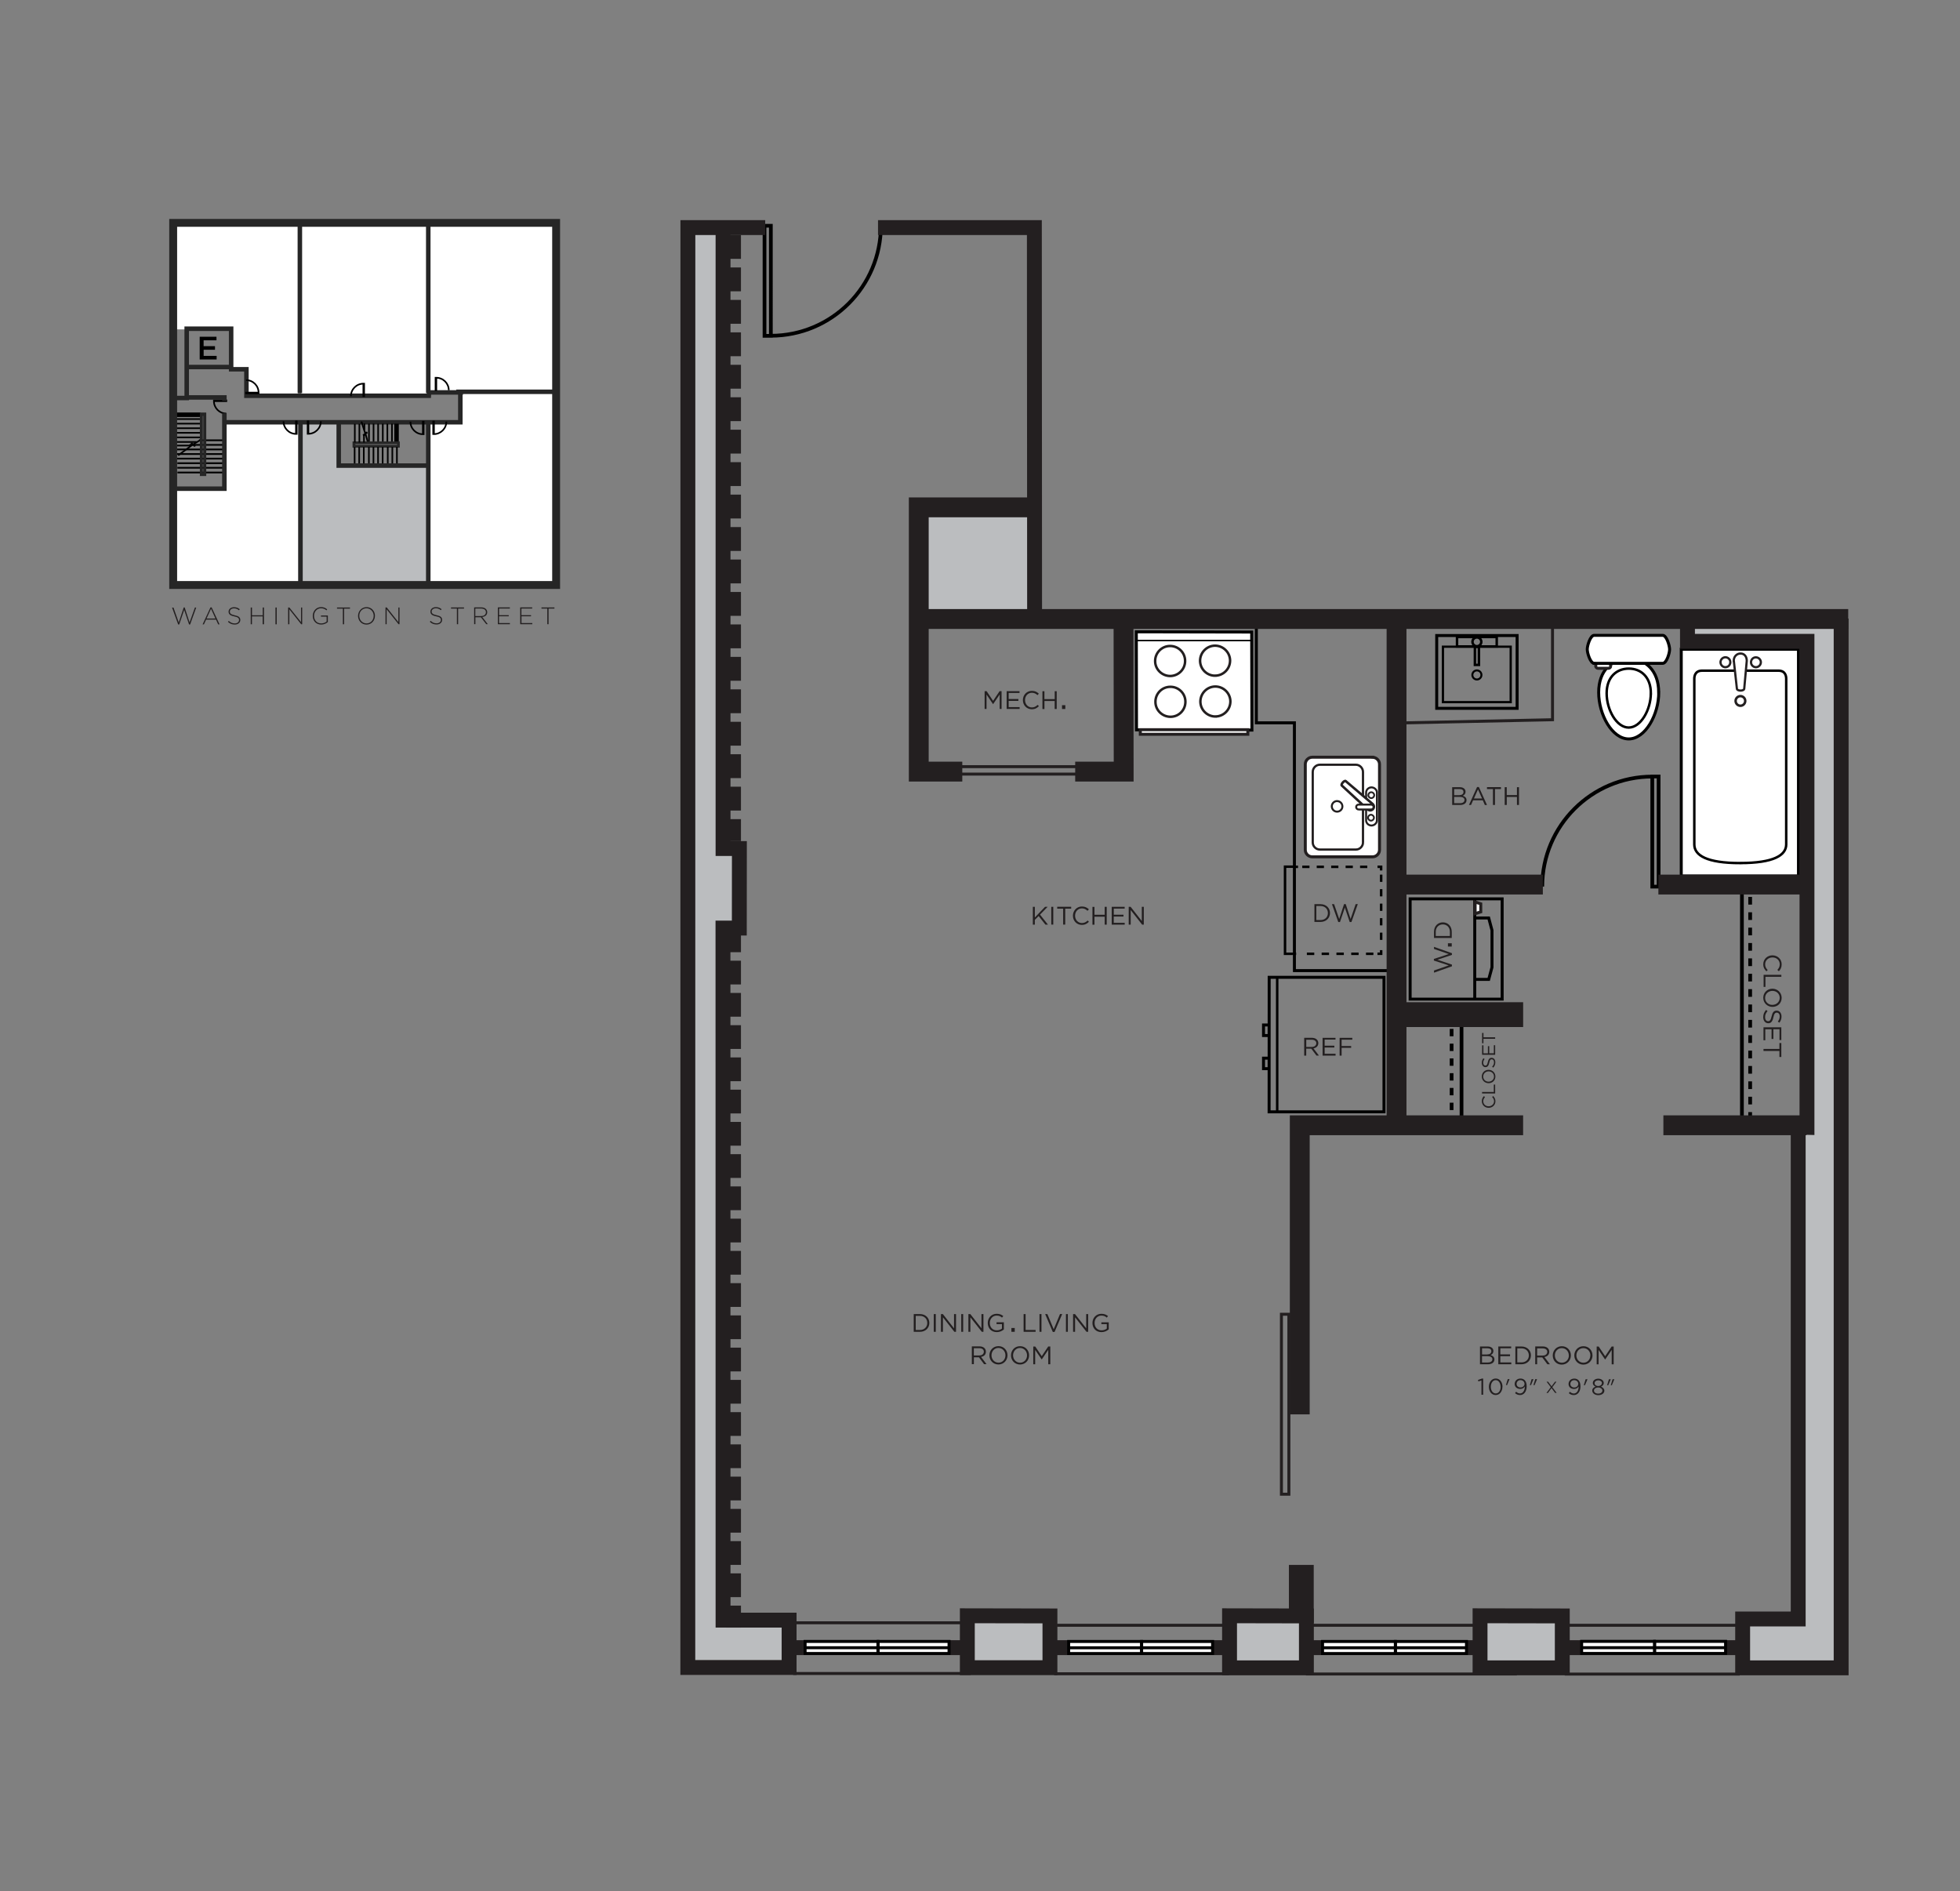 <svg xmlns="http://www.w3.org/2000/svg" width="513.359" height="495.36" xmlns:xlink="http://www.w3.org/1999/xlink"><rect width="100%" height="100%" fill="#808080" stroke="none"/><g><path fill="#fff" d="M78.92 59.07h33.15v44.2H78.92zM112.07 59.07h33.15v44.2h-33.15zM145.22 110.92v-7.65h-24.65v7.65h-8.5v41.65h33.15zM78.92 110.92h-20.4v17H45.77v25.5h33.15z"/><path fill="#BBBDBF" d="M78.07 110.07v42.5h34v-30.6H89.12v-11.05z"/><path fill="#fff" d="M45.77 58.22h32.3v45.05h-13.6v-6.8h-4.25v-10.2H45.77z"/><defs><path id="a" d="M-57.04 57.34h541.22v714.82H-57.04z"/></defs><clipPath id="b"><use xlink:href="#a" overflow="visible"/></clipPath><path fill="none" stroke="#000" stroke-width=".425" d="M56.03 105.07c0 1.8 1.46 3.25 3.25 3.25m-3.25-3.25h3.25v-.2h-3.25v.2z" clip-path="url(#b)"/><path fill="none" stroke="#000" stroke-width=".452" d="M49.64 116.52h8.96m-12.22 1.2H58.6m-12.23 1.2h12.2m-12.16 1.2h12.24m-12.2 1.2h12.2m-12.2 1.2h12.2m-12.17 1.24h12.17"/><path fill="none" stroke="#000" stroke-width=".425" d="M46.14 109.76h6.38m-6.38 1.2h6.38m-6.38 1.2h6.38m-6.38 1.2h6.38m-6.38 1.2h6.32m-6.44 1.2h5.47m-5.13.94h3.56"/><path fill="none" stroke="#000" stroke-width="1.18" d="M46.14 108.63h6.38"/><path fill="none" stroke="#000" stroke-width=".425" d="M46.66 119.27l3.66-2.7-.2-.55.94.88-.26-.64 1.77-1.07"/><path fill="none" stroke="#000" stroke-width=".452" d="M52.14 115.32h6.76"/><path fill="#fff" d="M52.9 124.03h.58V108.7h-.6v15.33zm-.3-15.73h1.17v16.13H52.6V108.3z"/><path fill="none" stroke="#262626" stroke-width=".495" d="M52.9 124.03h.58V108.7h-.6v15.33zm-.3-15.73h1.17v16.13H52.6V108.3z"/><defs><path id="c" d="M-57.04 57.34h541.22v714.82H-57.04z"/></defs><clipPath id="d"><use xlink:href="#c" overflow="visible"/></clipPath><path fill="none" stroke="#262626" stroke-width="2.065" stroke-miterlimit="10" d="M145.66 153.22H45.36V58.37h100.3z" clip-path="url(#d)"/><defs><path id="e" d="M-57.04 57.34h541.22v714.82H-57.04z"/></defs><clipPath id="f"><use xlink:href="#e" overflow="visible"/></clipPath><path fill="none" stroke="#262626" stroke-width="1.18" stroke-miterlimit="10" d="M58.77 110.6h61.8v-7.4m-71.53-7.07H60.4m-11.66 7.97h10.03v.88m0 3.25V128H46.23m-.73-23.75h3.4V86.1h11.64v10.62h4v6.94h47.78l.06-.88h8.05l-.07-.16h25.74m-67.4 50.9v-43.28m33.47 43.27v-43.26m0-7.32v-43.9m-33.63 43.9v-43.9" clip-path="url(#f)"/><defs><path id="g" d="M-57.04 57.34h541.22v714.82H-57.04z"/></defs><clipPath id="h"><use xlink:href="#g" overflow="visible"/></clipPath><path fill="none" stroke="#000" stroke-width=".425" d="M102.66 110.97V116m-1.2-5.03V116m-1.2-5.03V116m-1.22-5.03v4.92m-1.2-4.93v4.92m-1.2-4.93v4.92m-1.2-4.93v1.67m15.33 1.12c-1.8 0-3.27-1.46-3.27-3.27m3.46 3.26h-.2v-3.27h.2v3.26zm-33.43-.07c-1.8 0-3.27-1.48-3.27-3.28m3.46 3.27h-.2v-3.28h.2v3.27zm35.92.06c1.8 0 3.27-1.46 3.27-3.27m-3.45 3.26h.2v-3.27h-.2v3.26zm-32.7-.07c1.82 0 3.28-1.48 3.28-3.28m-3.46 3.27h.2v-3.28h-.2v3.27zm33.7-14.67c1.8 0 3.26 1.47 3.26 3.27m-3.46-3.27h.2v3.27h-.2v-3.27zm-18.9 1.55c-1.8 0-3.27 1.47-3.27 3.27m3.46-3.27h-.2v3.27h.2v-3.27zm-27.64 2.34c0-1.8-1.46-3.27-3.27-3.27m3.27 3.27h-3.27v.2h3.27v-.2z" clip-path="url(#h)"/><path fill="none" stroke="#000" stroke-width="1.18" d="M103.86 110.97V116"/><path fill="none" stroke="#000" stroke-width=".425" d="M94.67 110.43l.93 2.9.6-.05-1.1.7.7-.1.6 2.13"/><path fill="#fff" d="M92.85 116.72h11.36v-.6H92.86v.6zm11.65.3H92.55v-1.18h11.95v1.18z"/><path fill="none" stroke="#262626" stroke-width=".425" d="M92.85 116.72h11.36v-.6H92.86v.6zm11.65.3H92.55v-1.18h11.95v1.18z"/><path fill="none" stroke="#000" stroke-width=".425" d="M95.33 113.97v1.94m-1.2-4.9v4.9m-1.2-4.9v4.9m2.35 1.17V122m-1.2-4.93V122m-1.2-4.93V122m11.08-4.95v5m-1.2-5v5m-1.2-5v5m-1.34-5v5m-1.2-5v4.92m-1.2-4.92v4.92m-1.2-4.92v4.92"/><path fill="none" stroke="#262626" stroke-width="1.18" stroke-miterlimit="10" d="M88.72 110.6v11.35h23.6"/><path d="M56.7 89.13h-3.37v1.54h2.98v.94h-2.97v1.6h3.4v.94H52.3V88.2h4.4v.92z"/><defs><path id="i" d="M-57.04 57.34h541.22v714.82H-57.04z"/></defs><clipPath><use xlink:href="#i" overflow="visible"/></clipPath><defs><path id="j" d="M-57.04 57.34h541.22v714.82H-57.04z"/></defs><clipPath id="k"><use xlink:href="#j" overflow="visible"/></clipPath><path fill="#231F20" d="M299.06 241.24l-2.93-3.73h-.5v4.67h.52v-3.82l3 3.82h.43v-4.66h-.52v3.74zm-4.5-3.73h-3.38v4.67h3.4v-.48h-2.87v-1.64h2.55v-.48h-2.54v-1.6h2.85v-.47zm-5.22 2.57v2.1h.53v-4.66h-.53v2.08h-2.68v-2.07h-.53v4.67h.53v-2.1h2.68zm-4.13 1.36l-.33-.34c-.45.42-.87.66-1.5.66-1.03 0-1.8-.84-1.8-1.92s.76-1.92 1.8-1.92c.63 0 1.06.27 1.46.64l.36-.4c-.48-.43-1-.73-1.83-.73-1.37 0-2.35 1.1-2.35 2.42 0 1.34 1 2.4 2.33 2.4.84 0 1.38-.33 1.86-.82M279 238h1.56v-.5h-3.66v.5h1.56v4.17h.54V238zm-3.65 4.17h.52v-4.66h-.52v4.67zm-2.95-2.62l2-2.04h-.68l-2.68 2.8v-2.8h-.52v4.67h.52v-1.25l1-1 1.78 2.25h.66l-2.08-2.62z" clip-path="url(#k)"/><defs><path id="l" d="M-57.04 57.34h541.22v714.82H-57.04z"/></defs><clipPath id="m"><use xlink:href="#l" overflow="visible"/></clipPath><path fill="#231F20" d="M466.06 275.3v1.55h.5v-3.66h-.5v1.55h-4.17v.53h4.16zm.5-2.87v-3.36h-4.67v3.4h.47v-2.88H464v2.53h.48v-2.54h1.6v2.83h.47zm-1.18-7.2c.43 0 .76.37.76.98 0 .5-.15.92-.5 1.35l.4.3c.38-.47.57-.95.57-1.63 0-.88-.52-1.53-1.26-1.53-.77 0-1.12.48-1.35 1.55-.22.98-.47 1.22-.9 1.22-.48 0-.8-.42-.8-1.04 0-.65.22-1.1.65-1.6l-.38-.32c-.5.57-.75 1.17-.75 1.9 0 .93.52 1.6 1.33 1.6.7 0 1.1-.48 1.32-1.52.22-1.02.47-1.26.9-1.26m-1.16-2.03c-1.05 0-1.9-.77-1.9-1.83 0-1.07.86-1.84 1.93-1.84 1.06 0 1.9.76 1.9 1.82s-.85 1.84-1.92 1.84m.03.53c1.3 0 2.4-.95 2.4-2.36 0-1.42-1.13-2.4-2.42-2.4s-2.4.97-2.4 2.38c0 1.42 1.14 2.38 2.43 2.38m-2.34-8.4v3.16h.48v-2.63h4.17v-.53h-4.66zm.73-.9l.34-.35c-.43-.45-.67-.87-.67-1.5 0-1.03.84-1.8 1.93-1.8s1.9.76 1.9 1.8c0 .63-.25 1.06-.63 1.46l.4.36c.43-.47.73-.97.73-1.82 0-1.37-1.1-2.35-2.42-2.35-1.33 0-2.4 1-2.4 2.33 0 .85.34 1.38.83 1.86" clip-path="url(#m)"/><defs><path id="n" d="M-57.04 57.34h541.22v714.82H-57.04z"/></defs><clipPath id="o"><use xlink:href="#n" overflow="visible"/></clipPath><path fill="#231F20" d="M388.55 271.7v-1.16h-.36v2.7h.35v-1.16h3.07v-.4h-3.07zm-.36 2.1v2.47h3.42v-2.5h-.35v2.1h-1.2v-1.86h-.35v1.88h-1.17v-2.1h-.36zm.85 5.3c-.3 0-.56-.28-.56-.72 0-.35.1-.67.36-1l-.3-.2c-.27.33-.42.7-.42 1.2 0 .64.4 1.12.94 1.12.57 0 .82-.36 1-1.15.15-.73.33-.9.65-.9.35 0 .6.3.6.77 0 .48-.17.82-.5 1.18l.3.23c.36-.4.54-.85.54-1.4 0-.68-.38-1.17-.98-1.17-.53 0-.82.36-.98 1.12-.16.75-.34.93-.67.93m.86 1.5c.8 0 1.42.56 1.42 1.35s-.63 1.35-1.42 1.35-1.4-.56-1.4-1.34.63-1.36 1.4-1.36m0-.4c-.95 0-1.77.7-1.77 1.75s.83 1.75 1.78 1.75c.96 0 1.78-.7 1.78-1.74 0-1.05-.83-1.76-1.78-1.76m1.72 6.2v-2.33h-.36V286h-3.07v.4h3.42zm-.54.66l-.25.26c.3.33.5.63.5 1.1 0 .76-.63 1.33-1.43 1.33s-1.4-.57-1.4-1.33c0-.46.2-.78.46-1.07l-.28-.27c-.33.34-.55.72-.55 1.34 0 1 .8 1.73 1.78 1.73 1 0 1.78-.73 1.78-1.72 0-.62-.24-1-.6-1.37" clip-path="url(#o)"/><defs><path id="p" d="M-57.04 57.34h541.22v714.82H-57.04z"/></defs><clipPath id="q"><use xlink:href="#p" overflow="visible"/></clipPath><path fill="#231F20" d="M397.32 208.74v2.1h.53v-4.66h-.53v2.07h-2.68v-2.07h-.53v4.66h.54v-2.1h2.68zm-5.75-2.07h1.56v-.5h-3.66v.5h1.56v4.17h.53v-4.17zm-3.4 2.47h-2.12l1.06-2.38 1.07 2.38zm-.8-3h-.5l-2.12 4.7h.54l.54-1.23h2.54l.54 1.24h.56l-2.12-4.7zm-4.94 4.23h-1.56v-1.65h1.47c.8 0 1.24.3 1.24.8 0 .53-.44.85-1.15.85m-.2-2.1h-1.36v-1.6h1.4c.68 0 1.04.28 1.04.75 0 .55-.43.84-1.06.84m.1-2.08h-2v4.66h2.08c1 0 1.68-.47 1.68-1.28 0-.64-.44-.96-1-1.13.37-.16.74-.47.74-1.08 0-.7-.6-1.17-1.5-1.17" clip-path="url(#q)"/><defs><path id="r" d="M-57.04 57.34h541.22v714.82H-57.04z"/></defs><clipPath id="s"><use xlink:href="#r" overflow="visible"/></clipPath><path fill="#231F20" d="M279.04 184.7h-.88v1h.87v-1zm-2.8-1.1v2.1h.53v-4.66h-.52v2.07h-2.7v-2.06h-.52v4.66h.53v-2.1h2.7zm-4.12 1.36l-.35-.34c-.45.42-.86.67-1.5.67-1.03 0-1.8-.86-1.8-1.94s.77-1.9 1.8-1.9c.63 0 1.07.25 1.46.62l.36-.38c-.48-.44-.98-.74-1.83-.74-1.37 0-2.35 1.1-2.35 2.42 0 1.34 1 2.4 2.33 2.4.85 0 1.38-.33 1.87-.82m-5.08-3.92h-3.37v4.66h3.4v-.48h-2.87v-1.63h2.54v-.5h-2.54v-1.58h2.84v-.48zm-5.2.9v3.76h.5v-4.66h-.52l-1.7 2.54-1.7-2.54h-.52v4.66h.5v-3.77l1.7 2.5h.03l1.7-2.5z" clip-path="url(#s)"/><defs><path id="t" d="M-57.04 57.34h541.22v714.82H-57.04z"/></defs><clipPath id="u"><use xlink:href="#t" overflow="visible"/></clipPath><path fill="#231F20" d="M377.9 242.12c1.05 0 1.85.75 1.85 1.93v1.1h-3.7v-1.1c0-1.18.82-1.93 1.86-1.93m0-.54c-1.32 0-2.32 1-2.32 2.47v1.62h4.65v-1.62c0-1.46-1-2.47-2.33-2.47m2.33 5.47h-1v.87h1v-.87zm-.78 5.8l-3.87 1.34v.57l4.7-1.67v-.44l-3.8-1.28 3.8-1.27v-.44l-4.7-1.66v.55l3.87 1.33-3.9 1.28v.43l3.9 1.26z" clip-path="url(#u)"/><defs><path id="v" d="M-57.04 57.34h541.22v714.82H-57.04z"/></defs><clipPath id="w"><use xlink:href="#v" overflow="visible"/></clipPath><path fill="#231F20" d="M274.56 353.55v3.77h.53v-4.65h-.54l-1.7 2.54-1.7-2.53h-.52v4.65h.5v-3.76l1.7 2.48h.03l1.7-2.5zM269 355c0 1.06-.76 1.92-1.82 1.92s-1.84-.87-1.84-1.93.76-1.93 1.82-1.93c1.07 0 1.84.87 1.84 1.93m.54 0c0-1.3-.95-2.4-2.36-2.4-1.42 0-2.38 1.1-2.38 2.4 0 1.3.95 2.4 2.36 2.4 1.42 0 2.38-1.12 2.38-2.4m-6.2 0c0 1.06-.75 1.92-1.8 1.92-1.08 0-1.85-.87-1.85-1.93s.76-1.93 1.82-1.93 1.83.87 1.83 1.93m.54 0c0-1.3-.95-2.4-2.36-2.4s-2.38 1.1-2.38 2.4c0 1.3.96 2.4 2.37 2.4 1.4 0 2.37-1.12 2.37-2.4m-6.2-.92c0 .6-.5.96-1.2.96h-1.42v-1.9h1.43c.76 0 1.2.36 1.2.94m.7 3.24l-1.44-1.9c.73-.13 1.27-.58 1.27-1.36 0-.84-.65-1.4-1.68-1.4h-2v4.66h.53v-1.8h1.33l1.35 1.8h.64z" clip-path="url(#w)"/><defs><path id="x" d="M-57.04 57.34h541.22v714.82H-57.04z"/></defs><clipPath id="y"><use xlink:href="#x" overflow="visible"/></clipPath><path fill="#231F20" d="M290.4 348.2v-1.86h-1.93v.47h1.42v1.17c-.33.26-.82.46-1.36.46-1.13 0-1.84-.82-1.84-1.94 0-1.05.74-1.92 1.77-1.92.66 0 1.06.2 1.42.53l.33-.4c-.47-.38-.95-.6-1.74-.6-1.4 0-2.34 1.12-2.34 2.4 0 1.34.9 2.4 2.36 2.4.8 0 1.44-.32 1.87-.7m-5.87-.3l-2.93-3.73h-.5v4.65h.52v-3.8l3 3.8h.43v-4.65h-.52v3.73zm-5.3.92h.5v-4.65h-.5v4.65zm-3.2-.64l-1.66-4h-.58l2 4.68h.46l2-4.7h-.57l-1.67 4.02zm-3.73.64h.52v-4.65h-.52v4.65zm-4.16 0h3.14v-.48h-2.62v-4.17h-.52v4.65zm-2.33-1h-.87v1h.88v-1zm-2.84.37v-1.86h-1.92v.47h1.42v1.17c-.32.26-.82.46-1.35.46-1.12 0-1.83-.82-1.83-1.94 0-1.05.74-1.92 1.77-1.92.66 0 1.06.2 1.42.53l.34-.4c-.47-.38-.95-.6-1.74-.6-1.4 0-2.33 1.12-2.33 2.4 0 1.34.9 2.4 2.36 2.4.78 0 1.43-.32 1.86-.7m-5.86-.3l-2.93-3.73h-.5v4.65h.52v-3.8l3 3.8h.42v-4.65h-.52v3.73zm-5.3.92h.5v-4.65h-.5v4.65zm-1.9-.92l-2.92-3.73h-.5v4.65h.52v-3.8l3 3.8h.43v-4.65h-.52v3.73zm-5.3.92h.53v-4.65h-.53v4.65zm-1.7-2.32c0 1.04-.75 1.84-1.93 1.84h-1.1v-3.7h1.1c1.18 0 1.93.82 1.93 1.86m.54 0c0-1.33-1-2.33-2.47-2.33h-1.62v4.65h1.62c1.46 0 2.47-1 2.47-2.33" clip-path="url(#y)"/><defs><path id="z" d="M-57.04 57.34h541.22v714.82H-57.04z"/></defs><clipPath id="A"><use xlink:href="#z" overflow="visible"/></clipPath><path fill="#231F20" d="M354.2 271.83h-3.33v4.66h.52v-2.04h2.5v-.48h-2.5v-1.66h2.8v-.5zm-4.42 0h-3.37v4.66h3.4v-.5h-2.86v-1.62h2.54v-.48h-2.54v-1.6h2.84v-.47zm-5.02 1.42c0 .6-.5.96-1.2.96h-1.43v-1.88h1.44c.75 0 1.2.35 1.2.93m.7 3.24l-1.45-1.9c.73-.15 1.27-.6 1.27-1.38 0-.83-.67-1.4-1.7-1.4h-2v4.67h.53v-1.82h1.33l1.35 1.8h.65z" clip-path="url(#A)"/><defs><path id="B" d="M-57.04 57.34h541.22v714.82H-57.04z"/></defs><clipPath id="C"><use xlink:href="#B" overflow="visible"/></clipPath><path fill="#231F20" d="M350.76 240.7l-1.33-3.88h-.57l1.66 4.68h.44l1.28-3.78 1.28 3.78h.44l1.67-4.7h-.56l-1.33 3.9-1.27-3.9h-.44l-1.27 3.9zm-2.96-1.55c0 1.04-.75 1.83-1.93 1.83h-1.1v-3.68h1.1c1.18 0 1.93.8 1.93 1.85m.55 0c0-1.33-1.02-2.33-2.48-2.33h-1.6v4.65h1.6c1.46 0 2.48-1.02 2.48-2.33" clip-path="url(#C)"/><path fill="#BBBDBF" d="M241.96 133.2h29.25v27.3h-29.24zM180.2 59.1v377.65h26V424.4h-16.9V243.04h4.56v-20.37H190V59.1z"/><path fill="#fff" d="M440.35 170.05h30.7v59.4h-30.7z"/><path fill="none" stroke="#000" stroke-width=".78" d="M440.35 170.05h30.7v59.4h-30.7z"/><defs><path id="D" d="M-57.04 57.34h541.22v714.82H-57.04z"/></defs><clipPath id="E"><use xlink:href="#D" overflow="visible"/></clipPath><circle cx="455.848" cy="183.59" r="1.26" fill="none" stroke="#231F20" stroke-width=".65" clip-path="url(#E)"/><defs><path id="F" d="M-57.04 57.34h541.22v714.82H-57.04z"/></defs><clipPath id="G"><use xlink:href="#F" overflow="visible"/></clipPath><path fill="none" stroke="#000" stroke-width=".65" d="M455.8 226.06c-8.8 0-12.03-2.03-12.03-4.88v-43.4c0-.68.2-2.12 2.03-2.12h20.02c1.83 0 2.02 1.44 2.02 2.13v43.38c0 2.85-3.3 4.88-12.04 4.88z" clip-path="url(#G)"/><defs><path id="H" d="M-57.04 57.34h541.22v714.82H-57.04z"/></defs><clipPath id="I"><use xlink:href="#H" overflow="visible"/></clipPath><path fill="none" stroke="#231F20" stroke-width=".585" d="M461.2 173.45c0 .72-.6 1.3-1.3 1.3-.7 0-1.28-.58-1.28-1.3 0-.7.58-1.3 1.28-1.28.7 0 1.3.58 1.3 1.28zm-8 0c0 .72-.57 1.3-1.3 1.3-.7 0-1.26-.58-1.27-1.3 0-.7.58-1.3 1.28-1.3.73 0 1.3.6 1.3 1.3z" clip-path="url(#I)"/><defs><path id="J" d="M-57.04 57.34h541.22v714.82H-57.04z"/></defs><clipPath id="K"><use xlink:href="#J" overflow="visible"/></clipPath><path fill="#fff" d="M454.1 173.07c0-1.05.73-1.9 1.78-1.9 1.06 0 1.63.85 1.63 1.9l-.66 7.27c0 .72-1.93.72-1.93 0l-.8-7.27z" clip-path="url(#K)"/><defs><path id="L" d="M-57.04 57.34h541.22v714.82H-57.04z"/></defs><clipPath id="M"><use xlink:href="#L" overflow="visible"/></clipPath><path fill="none" stroke="#231F20" stroke-width=".585" d="M454.1 173.07c0-1.05.73-1.9 1.78-1.9 1.06 0 1.63.85 1.63 1.9l-.66 7.27c0 .72-1.93.72-1.93 0l-.8-7.27z" clip-path="url(#M)"/><defs><path id="N" d="M-57.04 57.34h541.22v714.82H-57.04z"/></defs><clipPath id="O"><use xlink:href="#N" overflow="visible"/></clipPath><path fill="none" stroke="#000" stroke-width=".975" d="M201.9 87.94c15.92 0 28.82-12.9 28.82-28.82m-30.48 28.84h1.66V59.13h-1.66v28.83zM432.76 203.4c-15.9 0-28.82 12.9-28.82 28.82m30.48-28.84h-1.66v28.84h1.66v-28.84z" clip-path="url(#O)"/><path fill="none" stroke="#000" stroke-width=".78" d="M386.26 235.25v26.43m0-5.16h3.66l.86-3.16v-9.7l-.86-3.22h-3.66m-16.92 21.25h24.1v-26.26h-24.1v26.25z"/><path fill="#fff" d="M387.84 236.72v2.12l-1.48.46v-3.05z"/><path fill="none" stroke="#231F20" stroke-width=".78" d="M387.84 236.72v2.12l-1.48.46v-3.05z"/><path fill="#fff" d="M327.9 191.22l-.06-25.68-30.22-.06.05 25.68z"/><path fill="none" stroke="#000" stroke-width=".78" d="M327.9 191.22l-.06-25.68-30.22-.06.05 25.68z"/><path fill="none" stroke="#000" stroke-width=".39" d="M297.45 167.77h30.27"/><defs><path id="P" d="M-57.04 57.34h541.22v714.82H-57.04z"/></defs><clipPath id="Q"><use xlink:href="#P" overflow="visible"/></clipPath><path fill="#fff" d="M306.5 177.06c2.18-.02 3.92-1.8 3.9-3.96 0-2.18-1.78-3.92-3.95-3.9-2.17 0-3.92 1.8-3.9 3.96 0 2.16 1.8 3.9 3.96 3.9" clip-path="url(#Q)"/><defs><path id="R" d="M-57.04 57.34h541.22v714.82H-57.04z"/></defs><clipPath id="S"><use xlink:href="#R" overflow="visible"/></clipPath><path fill="none" stroke="#231F20" stroke-width=".65" d="M306.5 177.06c2.18-.02 3.92-1.8 3.9-3.96 0-2.18-1.78-3.92-3.95-3.9-2.17 0-3.92 1.8-3.9 3.96 0 2.16 1.8 3.9 3.96 3.9z" clip-path="url(#S)"/><defs><path id="T" d="M-57.04 57.34h541.22v714.82H-57.04z"/></defs><clipPath id="U"><use xlink:href="#T" overflow="visible"/></clipPath><path fill="#fff" d="M318.28 176.97c2.17-.02 3.9-1.8 3.9-3.96-.02-2.16-1.8-3.9-3.96-3.9-2.16.03-3.9 1.8-3.9 3.97.02 2.16 1.8 3.92 3.96 3.9" clip-path="url(#U)"/><defs><path id="V" d="M-57.04 57.34h541.22v714.82H-57.04z"/></defs><clipPath id="W"><use xlink:href="#V" overflow="visible"/></clipPath><path fill="none" stroke="#231F20" stroke-width=".65" d="M318.28 176.97c2.17-.02 3.9-1.8 3.9-3.96-.02-2.16-1.8-3.9-3.96-3.9-2.16.03-3.9 1.8-3.9 3.97.02 2.16 1.8 3.92 3.96 3.9z" clip-path="url(#W)"/><defs><path id="X" d="M-57.04 57.34h541.22v714.82H-57.04z"/></defs><clipPath id="Y"><use xlink:href="#X" overflow="visible"/></clipPath><path fill="#fff" d="M306.58 187.74c2.18 0 3.92-1.78 3.9-3.95 0-2.18-1.8-3.93-3.95-3.9-2.17 0-3.92 1.77-3.9 3.95 0 2.17 1.8 3.9 3.95 3.9" clip-path="url(#Y)"/><defs><path id="Z" d="M-57.04 57.34h541.22v714.82H-57.04z"/></defs><clipPath id="aa"><use xlink:href="#Z" overflow="visible"/></clipPath><path fill="none" stroke="#231F20" stroke-width=".65" d="M306.58 187.74c2.18 0 3.92-1.78 3.9-3.95 0-2.18-1.8-3.93-3.95-3.9-2.17 0-3.92 1.77-3.9 3.95 0 2.17 1.8 3.9 3.95 3.9z" clip-path="url(#aa)"/><defs><path id="ab" d="M-57.04 57.34h541.22v714.82H-57.04z"/></defs><clipPath id="ac"><use xlink:href="#ab" overflow="visible"/></clipPath><path fill="#fff" d="M318.36 187.66c2.17-.02 3.9-1.8 3.9-3.95-.02-2.17-1.8-3.9-3.96-3.9-2.16.02-3.9 1.8-3.9 3.96.02 2.17 1.8 3.9 3.96 3.9" clip-path="url(#ac)"/><defs><path id="ad" d="M-57.04 57.34h541.22v714.82H-57.04z"/></defs><clipPath id="ae"><use xlink:href="#ad" overflow="visible"/></clipPath><path fill="none" stroke="#231F20" stroke-width=".65" d="M318.36 187.66c2.17-.02 3.9-1.8 3.9-3.95-.02-2.17-1.8-3.9-3.96-3.9-2.16.02-3.9 1.8-3.9 3.96.02 2.17 1.8 3.9 3.96 3.9z" clip-path="url(#ae)"/><path fill="#fff" d="M298.67 191.12h28.16v1.2h-28.16z"/><path fill="none" stroke="#231F20" stroke-width=".78" d="M298.67 191.12h28.16v1.2h-28.16zM342.06 438.45h55.25m12.52.02h45.83m-179.56-.08h45.8m-114.15-.07h46.48m88.8-12.63h43.88m-110.08 0h43.55m-112.86-.65h44.2m159.26.65h43.88"/><defs><path id="af" d="M-57.04 57.34h541.22v714.82H-57.04z"/></defs><clipPath id="ag"><use xlink:href="#af" overflow="visible"/></clipPath><path fill="#fff" d="M434.46 181.36c0 5.8-3.52 12.18-7.87 12.18s-7.87-6.38-7.87-12.18 3.52-8.83 7.86-8.83 7.86 3.02 7.86 8.83" clip-path="url(#ag)"/><defs><path id="ah" d="M-57.04 57.34h541.22v714.82H-57.04z"/></defs><clipPath id="ai"><use xlink:href="#ah" overflow="visible"/></clipPath><path fill="none" stroke="#000" stroke-width=".78" d="M434.46 181.36c0 5.8-3.52 12.18-7.87 12.18s-7.87-6.38-7.87-12.18 3.52-8.83 7.86-8.83 7.86 3.02 7.86 8.83z" clip-path="url(#ai)"/><defs><path id="aj" d="M-57.04 57.34h541.22v714.82H-57.04z"/></defs><clipPath id="ak"><use xlink:href="#aj" overflow="visible"/></clipPath><path fill="#fff" d="M421.88 174.44c0 .32-.26.6-.6.6h-2.74c-.33 0-.6-.28-.6-.6v-.1c0-.33.27-.6.6-.6h2.75c.32 0 .58.27.58.6v.1z" clip-path="url(#ak)"/><defs><path id="al" d="M-57.04 57.34h541.22v714.82H-57.04z"/></defs><clipPath id="am"><use xlink:href="#al" overflow="visible"/></clipPath><path fill="none" stroke="#231F20" stroke-width=".78" d="M421.88 174.44c0 .32-.26.6-.6.6h-2.74c-.33 0-.6-.28-.6-.6v-.1c0-.33.27-.6.6-.6h2.75c.32 0 .58.27.58.6v.1z" clip-path="url(#am)"/><defs><path id="an" d="M-57.04 57.34h541.22v714.82H-57.04z"/></defs><clipPath id="ao"><use xlink:href="#an" overflow="visible"/></clipPath><path fill="#fff" d="M417.53 173.73c-.98 0-1.8-2.67-1.8-3.66 0-1 .82-3.66 1.8-3.66h17.97c1 0 1.8 2.68 1.8 3.67 0 1-.8 3.66-1.8 3.66h-17.97z" clip-path="url(#ao)"/><defs><path id="ap" d="M-57.04 57.34h541.22v714.82H-57.04z"/></defs><clipPath id="aq"><use xlink:href="#ap" overflow="visible"/></clipPath><path fill="none" stroke="#000" stroke-width=".78" d="M417.53 173.73c-.98 0-1.8-2.67-1.8-3.66 0-1 .82-3.66 1.8-3.66h17.97c1 0 1.8 2.68 1.8 3.67 0 1-.8 3.66-1.8 3.66h-17.97z" clip-path="url(#aq)"/><defs><path id="ar" d="M-57.04 57.34h541.22v714.82H-57.04z"/></defs><clipPath id="as"><use xlink:href="#ar" overflow="visible"/></clipPath><path fill="#fff" d="M432.38 181.6c0 4.26-2.6 8.96-5.8 8.96s-5.77-4.7-5.77-8.96c0-4.26 2.6-6.48 5.8-6.48s5.78 2.22 5.78 6.48" clip-path="url(#as)"/><defs><path id="at" d="M-57.04 57.34h541.22v714.82H-57.04z"/></defs><clipPath id="au"><use xlink:href="#at" overflow="visible"/></clipPath><path fill="none" stroke="#000" stroke-width=".65" d="M432.38 181.6c0 4.26-2.6 8.96-5.8 8.96s-5.77-4.7-5.77-8.96c0-4.26 2.6-6.48 5.8-6.48s5.78 2.22 5.78 6.48z" clip-path="url(#au)"/><path fill="none" stroke="#231F20" stroke-width=".78" d="M365.03 165.34v24.05l41.6-.88V162.3"/><path fill="none" stroke="#000" stroke-width=".975" d="M456.24 233.73v60.67"/><path fill="none" stroke="#000" stroke-width=".975" stroke-dashoffset="4" d="M458.4 293.32v-62.4" stroke-dasharray="2.013,2.013,2.013,2.013,2.013,2.013"/><path fill="none" stroke="#000" stroke-width=".975" d="M382.8 268.2v25.55"/><path fill="none" stroke="#000" stroke-width=".975" stroke-dashoffset="3" d="M380.2 268.62v25.13" stroke-dasharray="1.933,1.933,1.933,1.933,1.933,1.933"/><path fill="none" stroke="#000" stroke-width=".78" d="M329.06 163.97v25.35h9.97v64.9h25.35"/><defs><path id="av" d="M-57.04 57.34h541.22v714.82H-57.04z"/></defs><clipPath id="aw"><use xlink:href="#av" overflow="visible"/></clipPath><circle cx="386.826" cy="176.782" r="1.189" fill="none" stroke="#000" stroke-width=".52" clip-path="url(#aw)"/><defs><path id="ax" d="M-57.04 57.34h541.22v714.82H-57.04z"/></defs><clipPath id="ay"><use xlink:href="#ax" overflow="visible"/></clipPath><path fill="none" stroke="#000" stroke-width=".65" d="M386.83 166.95c.63 0 1.15.52 1.15 1.15s-.52 1.16-1.15 1.16c-.64 0-1.16-.52-1.16-1.16s.52-1.15 1.16-1.15zm.53 7.2h-1.06v-4.72h1.06v4.72zm4.66-4.83h-10.4v-2.48h10.4v2.48z" clip-path="url(#ay)"/><path fill="none" stroke="#000" stroke-width=".78" d="M376.3 166.46h21.06v19.07H376.3z"/><path fill="none" stroke="#000" stroke-width=".585" d="M377.93 169.38h17.75v14.52h-17.75z"/><path fill="none" stroke="#000" stroke-width=".65" d="M334.52 255.75v35.75"/><path fill="none" stroke="#000" stroke-width=".78" d="M330.94 268.46h1.46v2.76h-1.46zM332.42 255.97h30.07v35.24H332.4zM330.94 277.15h1.46v2.76h-1.46z"/><defs><path id="az" d="M-57.04 57.34h541.22v714.82H-57.04z"/></defs><clipPath id="aA"><use xlink:href="#az" overflow="visible"/></clipPath><path fill="#fff" d="M359.48 198.34c1 0 1.84.83 1.84 1.84v22.4c0 1.02-.83 1.84-1.84 1.84h-15.76c-1.02 0-1.84-.82-1.84-1.83v-22.42c0-1 .82-1.84 1.84-1.84h15.76z" clip-path="url(#aA)"/><defs><path id="aB" d="M-57.04 57.34h541.22v714.82H-57.04z"/></defs><clipPath id="aC"><use xlink:href="#aB" overflow="visible"/></clipPath><path fill="none" stroke="#231F20" stroke-width=".78" d="M359.48 198.34c1 0 1.84.83 1.84 1.84v22.4c0 1.02-.83 1.84-1.84 1.84h-15.76c-1.02 0-1.84-.82-1.84-1.83v-22.42c0-1 .82-1.84 1.84-1.84h15.76z" clip-path="url(#aC)"/><defs><path id="aD" d="M-57.04 57.34h541.22v714.82H-57.04z"/></defs><clipPath id="aE"><use xlink:href="#aD" overflow="visible"/></clipPath><path fill="#fff" d="M357 220.63c0 1.03-.83 1.88-1.84 1.88h-9.47c-1.02 0-1.86-.84-1.86-1.87V202.2c0-1.04.84-1.9 1.85-1.9h9.46c1 0 1.85.86 1.85 1.9v18.43z" clip-path="url(#aE)"/><defs><path id="aF" d="M-57.04 57.34h541.22v714.82H-57.04z"/></defs><clipPath id="aG"><use xlink:href="#aF" overflow="visible"/></clipPath><path fill="none" stroke="#231F20" stroke-width=".585" d="M357 220.63c0 1.03-.83 1.88-1.84 1.88h-9.47c-1.02 0-1.86-.84-1.86-1.87V202.2c0-1.04.84-1.9 1.85-1.9h9.46c1 0 1.85.86 1.85 1.9v18.43z" clip-path="url(#aG)"/><defs><path id="aH" d="M-57.04 57.34h541.22v714.82H-57.04z"/></defs><clipPath id="aI"><use xlink:href="#aH" overflow="visible"/></clipPath><path fill="#fff" d="M350.2 209.82c.78 0 1.4.62 1.4 1.4 0 .75-.63 1.37-1.4 1.37-.75 0-1.38-.62-1.38-1.4 0-.76.63-1.38 1.4-1.38" clip-path="url(#aI)"/><defs><path id="aJ" d="M-57.04 57.34h541.22v714.82H-57.04z"/></defs><clipPath id="aK"><use xlink:href="#aJ" overflow="visible"/></clipPath><path fill="none" stroke="#231F20" stroke-width=".52" d="M350.2 209.82c.78 0 1.4.62 1.4 1.4 0 .75-.63 1.37-1.4 1.37-.75 0-1.38-.62-1.38-1.4 0-.76.63-1.38 1.4-1.38z" clip-path="url(#aK)"/><defs><path id="aL" d="M-57.04 57.34h541.22v714.82H-57.04z"/></defs><clipPath id="aM"><use xlink:href="#aL" overflow="visible"/></clipPath><path fill="#fff" d="M359.2 206.23c.75 0 1.44.6 1.44 1.34v7.3c0 .75-.7 1.35-1.43 1.35s-1.4-.6-1.4-1.34v-7.3c0-.75.67-1.35 1.4-1.35" clip-path="url(#aM)"/><defs><path id="aN" d="M-57.04 57.34h541.22v714.82H-57.04z"/></defs><clipPath id="aO"><use xlink:href="#aN" overflow="visible"/></clipPath><path fill="none" stroke="#231F20" stroke-width=".52" d="M359.2 206.23c.75 0 1.44.6 1.44 1.34v7.3c0 .75-.7 1.35-1.43 1.35s-1.4-.6-1.4-1.34v-7.3c0-.75.67-1.35 1.4-1.35z" clip-path="url(#aO)"/><defs><path id="aP" d="M-57.04 57.34h541.22v714.82H-57.04z"/></defs><clipPath id="aQ"><use xlink:href="#aP" overflow="visible"/></clipPath><path fill="#fff" d="M351.44 205.74l6.8 6.28c.4.34 1 .3 1.36-.1.36-.38.32-1-.08-1.34l-7.06-6c-.33-.27-1.34.88-1.02 1.16" clip-path="url(#aQ)"/><defs><path id="aR" d="M-57.04 57.34h541.22v714.82H-57.04z"/></defs><clipPath id="aS"><use xlink:href="#aR" overflow="visible"/></clipPath><path fill="none" stroke="#231F20" stroke-width=".65" d="M351.44 205.74l6.8 6.28c.4.34 1 .3 1.36-.1.36-.38.32-1-.08-1.34l-7.06-6c-.33-.27-1.34.88-1.02 1.16z" clip-path="url(#aS)"/><defs><path id="aT" d="M-57.04 57.34h541.22v714.82H-57.04z"/></defs><clipPath id="aU"><use xlink:href="#aT" overflow="visible"/></clipPath><path fill="#fff" d="M355.85 212.02h3.3c.34 0 .63-.3.63-.65 0-.35-.3-.63-.64-.63h-3.3c-.35 0-.64.28-.64.64 0 .35.3.64.65.64" clip-path="url(#aU)"/><defs><path id="aV" d="M-57.04 57.34h541.22v714.82H-57.04z"/></defs><clipPath id="aW"><use xlink:href="#aV" overflow="visible"/></clipPath><path fill="none" stroke="#231F20" stroke-width=".52" d="M355.85 212.02h3.3c.34 0 .63-.3.63-.65 0-.35-.3-.63-.64-.63h-3.3c-.35 0-.64.28-.64.64 0 .35.3.64.65.64z" clip-path="url(#aW)"/><defs><path id="aX" d="M-57.04 57.34h541.22v714.82H-57.04z"/></defs><clipPath id="aY"><use xlink:href="#aX" overflow="visible"/></clipPath><path fill="#fff" d="M359.1 213.4c.4 0 .76.35.76.77 0 .43-.35.77-.77.77-.43 0-.77-.34-.77-.77 0-.42.34-.77.76-.77" clip-path="url(#aY)"/><defs><path id="aZ" d="M-57.04 57.34h541.22v714.82H-57.04z"/></defs><clipPath id="ba"><use xlink:href="#aZ" overflow="visible"/></clipPath><path fill="none" stroke="#231F20" stroke-width=".455" d="M359.1 213.4c.4 0 .76.35.76.77 0 .43-.35.77-.77.77-.43 0-.77-.34-.77-.77 0-.42.34-.77.76-.77z" clip-path="url(#ba)"/><defs><path id="bb" d="M-57.04 57.34h541.22v714.82H-57.04z"/></defs><clipPath id="bc"><use xlink:href="#bb" overflow="visible"/></clipPath><path fill="#fff" d="M359.16 207.5c.42 0 .77.35.77.77 0 .43-.35.77-.77.77-.42 0-.77-.34-.77-.77 0-.42.34-.77.76-.77" clip-path="url(#bc)"/><defs><path id="bd" d="M-57.04 57.34h541.22v714.82H-57.04z"/></defs><clipPath id="be"><use xlink:href="#bd" overflow="visible"/></clipPath><path fill="none" stroke="#231F20" stroke-width=".455" d="M359.16 207.5c.42 0 .77.35.77.77 0 .43-.35.77-.77.77-.42 0-.77-.34-.77-.77 0-.42.34-.77.76-.77z" clip-path="url(#be)"/><path fill="none" stroke="#000" stroke-width=".65" stroke-dashoffset="3" d="M341.42 249.82h18.4" stroke-dasharray="1.936,1.936,1.936,1.936,1.936,1.936"/><path fill="none" stroke="#000" stroke-width=".65" stroke-dashoffset="3" d="M361.75 246.97v-18.03" stroke-dasharray="1.899,1.899,1.899,1.899,1.899,1.899"/><path fill="none" stroke="#000" stroke-width=".65" stroke-dashoffset="3" d="M358.9 227.04h-17.97" stroke-dasharray="1.892,1.892,1.892,1.892,1.892,1.892"/><path fill="none" stroke="#000" stroke-width=".65" d="M339.98 227.04h-.94m22.7.95v-.96h-.94m-.02 22.78h.97v-.95m-23.23.95h.97M339.04 227h-2.47v22.82h1.94"/><path fill="#BBBDBF" d="M482.23 162.02v274.82h-25.8v-12.8h14.55V295.22l2.3.06v-127.3h-31.3v-4"/><defs><path id="bf" d="M-57.04 57.34h541.22v714.82H-57.04z"/></defs><clipPath id="bg"><use xlink:href="#bf" overflow="visible"/></clipPath><path fill="none" stroke="#231F20" stroke-width="3.9" d="M482.23 162.02v274.82h-25.8v-12.8h14.55V295.22l2.3.06v-127.3h-31.3v-4" clip-path="url(#bg)"/><path fill="none" stroke="#231F20" stroke-width="3.9" d="M455.16 431.55h-44.42m-16.46 0h-50.92m-22.75 0h-45m-23.67 0H208.5"/><path fill="none" stroke="#231F20" stroke-width="5.2" d="M473.17 294.73h-37.5m-36.74 0h-58.5v75.72"/><path fill="none" stroke="#231F20" stroke-width="6.5" d="M340.84 409.88v15.17"/><defs><path id="bh" d="M-57.04 57.34h541.22v714.82H-57.04z"/></defs><clipPath id="bi"><use xlink:href="#bh" overflow="visible"/></clipPath><path fill="none" stroke="#231F20" stroke-width="3.9" d="M270.98 162.88l-.06-103.27h-40.95m-29.55 0h-20.25l-.02 377.13h26.53v-12.4h-17.3l-.02-181.26h4.28l.02-20.83h-4.28V60.18" clip-path="url(#bi)"/><path fill="none" stroke="#231F20" stroke-width="5.2" d="M270.56 132.88h-29.92v69.22h11.4m29.57 0h12.7l-.04-38.02"/><path fill="#BBBDBF" d="M387.65 423.2v13.64h21.54v-13.6z"/><path fill="none" stroke="#231F20" stroke-width="3.9" d="M387.65 423.2v13.64h21.54v-13.6z"/><path fill="#BBBDBF" d="M322.04 423.2v13.64h20.13v-13.6z"/><path fill="none" stroke="#231F20" stroke-width="3.9" d="M322.04 423.2v13.64h20.13v-13.6z"/><path fill="#BBBDBF" d="M253.36 423.2v13.6H275v-13.56z"/><path fill="none" stroke="#231F20" stroke-width="3.9" d="M253.36 423.2v13.6H275v-13.56z"/><defs><path id="bj" d="M-57.04 57.34h541.22v714.82H-57.04z"/></defs><clipPath id="bk"><use xlink:href="#bj" overflow="visible"/></clipPath><path fill="none" stroke="#231F20" stroke-width="5.2" d="M472.06 231.68h-37.7m-30.26 0h-37.02m-1.3-66.96v131.3m118.3-133.9H240.33" clip-path="url(#bk)"/><path fill="none" stroke="#231F20" stroke-width="6.5" d="M398.94 265.75h-33.48"/><path fill="none" stroke="#231F20" stroke-width=".78" d="M242.4 200.8h47.12v1.95H242.4v-1.95zm95.18 190.56h-1.95v-47.13h1.95v47.13z"/><path fill="none" stroke="#231F20" stroke-width="3.9" stroke-dashoffset="8" d="M192.12 242.73V426.3" stroke-dasharray="6.223,2.223,6.223,2.223,6.223,2.223"/><defs><path id="bl" d="M-57.04 57.34h541.22v714.82H-57.04z"/></defs><clipPath id="bm"><use xlink:href="#bl" overflow="visible"/></clipPath><path fill="none" stroke="#231F20" stroke-width="3.9" stroke-dashoffset="8" d="M192.12 61.05V220.3" clip-path="url(#bm)" stroke-dasharray="6.25,2.25,6.25,2.25,6.25,2.25"/><path fill="#fff" d="M230 429.92h18.57v3.16H230z"/><path fill="none" stroke="#000" stroke-width=".78" d="M230 429.92h18.57v3.16H230zM230 431.57h18.46"/><path fill="#fff" d="M210.87 429.92h19.07v3.16h-19.07z"/><path fill="none" stroke="#000" stroke-width=".78" d="M210.87 429.92h19.07v3.16h-19.07zM210.87 431.57h19.07"/><path fill="#fff" d="M299.02 429.93h18.58v3.16h-18.58z"/><path fill="none" stroke="#000" stroke-width=".78" d="M299.02 429.93h18.58v3.16h-18.58zM299.02 431.58h18.47"/><path fill="#fff" d="M279.9 429.93h19.07v3.16H279.9z"/><path fill="none" stroke="#000" stroke-width=".78" d="M279.9 429.93h19.07v3.16H279.9zM279.9 431.58h19.06"/><path fill="#fff" d="M365.5 429.93h18.6v3.16h-18.6z"/><path fill="none" stroke="#000" stroke-width=".78" d="M365.5 429.93h18.6v3.16h-18.6zM365.5 431.58H384"/><path fill="#fff" d="M346.4 429.93h19.06v3.16H346.4z"/><path fill="none" stroke="#000" stroke-width=".78" d="M346.4 429.93h19.06v3.16H346.4zM346.4 431.58h19.06"/><path fill="#fff" d="M433.38 429.9h18.58v3.17h-18.58z"/><path fill="none" stroke="#000" stroke-width=".78" d="M433.38 429.9h18.58v3.17h-18.58zM433.38 431.56h18.47"/><path fill="#fff" d="M414.26 429.9h19.07v3.17h-19.07z"/><path fill="none" stroke="#000" stroke-width=".78" d="M414.26 429.9h19.07v3.17h-19.07zM414.26 431.56h19.07"/><defs><path id="bn" d="M-57.04 57.34h541.22v714.82H-57.04z"/></defs><clipPath id="bo"><use xlink:href="#bn" overflow="visible"/></clipPath><path fill="#231F20" d="M422.83 361.26h-.47l-.47 1.55h.28l.65-1.54zm-.94 0h-.48l-.48 1.55h.3l.65-1.54zm-2.2 2.95c0 .45-.4.8-1.1.8-.68 0-1.1-.35-1.1-.8 0-.46.5-.8 1.1-.8s1.1.34 1.1.8m-.13-1.95c0 .46-.42.77-.96.77s-.95-.3-.95-.77c0-.43.42-.73.96-.73s.97.3.97.73m.62 1.97c0-.5-.38-.85-.87-1.03.4-.2.72-.5.72-.98 0-.66-.67-1.12-1.44-1.12-.76 0-1.42.46-1.42 1.12 0 .5.33.8.72.97-.5.17-.87.52-.87 1.03 0 .7.7 1.2 1.58 1.2.9 0 1.6-.5 1.6-1.2m-4.44-2.97h-.48l-.47 1.55h.3l.66-1.54zm-2.4 1.2c0 .5-.4.96-1.05.96-.6 0-1.03-.38-1.03-.92 0-.53.38-1 1-1s1.08.43 1.08.97m.57.68c0-.84-.2-1.3-.52-1.63-.27-.27-.62-.43-1.1-.43-.9 0-1.5.62-1.5 1.42 0 .77.6 1.3 1.45 1.3.58 0 .96-.3 1.2-.66 0 1.07-.5 1.84-1.26 1.84-.38 0-.7-.15-1.04-.45l-.28.37c.36.3.75.5 1.3.5 1.04 0 1.75-.93 1.75-2.27m-6.24 1.7l-1.13-1.5 1.08-1.43h-.38l-.9 1.2-.9-1.2h-.4l1.1 1.44-1.13 1.5h.38l.94-1.27.94 1.26h.4zm-5.13-3.6h-.47l-.48 1.56h.3l.65-1.54zm-.95 0h-.47l-.47 1.56h.3l.64-1.54zm-2.33 1.22c0 .48-.4.95-1.05.95-.6 0-1.03-.38-1.03-.92 0-.53.38-1 1-1s1.07.43 1.07.97m.57.68c0-.84-.2-1.3-.52-1.63-.27-.27-.63-.43-1.1-.43-.9 0-1.52.62-1.52 1.42 0 .77.6 1.3 1.47 1.3.58 0 .96-.3 1.18-.66.02 1.07-.5 1.84-1.24 1.84-.38 0-.7-.15-1.04-.45l-.27.37c.35.3.75.5 1.3.5 1.03 0 1.74-.93 1.74-2.27m-4.48-1.9h-.48l-.47 1.56h.3l.64-1.54zm-2.34 2.02c0 .92-.48 1.73-1.27 1.73-.8 0-1.3-.8-1.3-1.74s.5-1.74 1.28-1.74 1.28.82 1.28 1.75m.5 0c0-1.2-.7-2.18-1.77-2.18-1.1 0-1.8 1-1.8 2.17 0 1.18.7 2.16 1.78 2.16s1.77-1 1.77-2.17m-6.4-1.77l.1.37.8-.25v3.74h.46v-4.23h-.34l-1.02.36z" clip-path="url(#bo)"/><defs><path id="bp" d="M-57.04 57.34h541.22v714.82H-57.04z"/></defs><clipPath id="bq"><use xlink:href="#bp" overflow="visible"/></clipPath><path fill="#231F20" d="M422.13 353.56v3.78h.52v-4.66h-.53l-1.7 2.54-1.7-2.54h-.52v4.66h.5v-3.77l1.7 2.5h.03l1.7-2.5zm-5.6 1.46c0 1.06-.75 1.9-1.8 1.9-1.07 0-1.85-.85-1.85-1.92 0-1.06.76-1.9 1.83-1.9s1.84.85 1.84 1.92m.55-.02c0-1.3-.96-2.4-2.38-2.4s-2.38 1.13-2.38 2.42c0 1.3.95 2.4 2.37 2.4 1.42 0 2.4-1.13 2.4-2.42m-6.2.02c0 1.06-.77 1.9-1.83 1.9s-1.84-.85-1.84-1.92c0-1.06.76-1.9 1.82-1.9 1.07 0 1.84.85 1.84 1.92m.54-.02c0-1.3-.96-2.4-2.37-2.4-1.42 0-2.38 1.13-2.38 2.42 0 1.3.94 2.4 2.35 2.4 1.42 0 2.4-1.13 2.4-2.42m-6.2-.9c0 .6-.5.95-1.2.95h-1.44v-1.88h1.45c.75 0 1.2.34 1.2.92m.7 3.24l-1.44-1.9c.74-.14 1.27-.6 1.27-1.37 0-.83-.66-1.4-1.68-1.4h-2v4.67h.5v-1.8h1.34l1.35 1.8h.64zm-5.52-2.32c0 1.03-.75 1.83-1.93 1.83h-1.1v-3.68h1.1c1.18 0 1.93.8 1.93 1.85m.55-.02c0-1.3-1.02-2.32-2.48-2.32h-1.6v4.66h1.6c1.46 0 2.48-1.02 2.48-2.34m-5.2-2.32h-3.35v4.66h3.4v-.48h-2.87v-1.63h2.54v-.48h-2.54v-1.6h2.84v-.47zm-6.07 4.2h-1.55v-1.66h1.47c.8 0 1.24.3 1.24.8 0 .53-.44.85-1.15.85m-.18-2.1h-1.37v-1.62h1.4c.68 0 1.04.3 1.04.77 0 .55-.45.84-1.08.84m.1-2.08h-2v4.66h2.08c1.02 0 1.7-.47 1.7-1.28 0-.65-.46-.96-1-1.13.35-.16.73-.47.73-1.08 0-.72-.6-1.17-1.52-1.17" clip-path="url(#bq)"/></g><defs><path id="br" d="M45.08 159h100.14v4.57H45.08z"/></defs><clipPath id="bs"><use xlink:href="#br" overflow="visible"/></clipPath><path fill="#231F20" d="M145.22 159.4v-.3h-3.4v.3h1.53v4.1h.33v-4.1h1.54zm-5.8 4.1v-.3h-2.83v-1.78h2.5v-.3h-2.52v-1.73h2.82v-.3h-3.14v4.4h3.17zm-5.87 0v-.3h-2.84v-1.78h2.54v-.3h-2.53v-1.73h2.82v-.3h-3.14v4.4h3.17zm-6.28-3.14c0 .64-.54 1-1.28 1h-1.5v-1.97h1.5c.8 0 1.28.36 1.28.95v.02zm.5 3.14l-1.46-1.9c.76-.1 1.3-.5 1.3-1.25s-.62-1.27-1.57-1.27h-1.85v4.4h.32v-1.8h1.45l1.4 1.8h.42v.02zm-6.24-4.1v-.3h-3.4v.3h1.54v4.1h.32v-4.1h1.53zm-5.73 2.96v-.02c0-.64-.42-1-1.44-1.2-1.05-.23-1.3-.5-1.3-.98 0-.47.44-.84 1.1-.84.47 0 .9.14 1.3.5l.2-.26c-.44-.36-.86-.54-1.5-.54-.82 0-1.42.5-1.42 1.16 0 .68.43 1.04 1.5 1.25 1 .2 1.24.48 1.24.94 0 .52-.46.9-1.12.9-.65 0-1.1-.22-1.58-.66l-.2.25c.5.48 1.06.7 1.76.7.85 0 1.46-.48 1.46-1.2m-11.16 1.15v-4.4h-.3v3.82l-3.05-3.83h-.32v4.4h.3v-3.92l3.12 3.92h.24zm-6.77-2.2c0 1.1-.78 1.98-1.87 1.98s-1.9-.9-1.9-2 .8-1.97 1.88-1.97 1.9.9 1.9 2zm.34 0c.02 0 .02 0 0-.02 0-1.2-.87-2.27-2.2-2.27-1.34 0-2.23 1.1-2.23 2.3 0 1.2.88 2.27 2.22 2.27 1.32 0 2.2-1.07 2.2-2.28m-6.53-1.9v-.3h-3.4v.3h1.53v4.1h.33v-4.1h1.54zm-5.8 3.5v-1.7h-1.8v.3h1.48v1.28c-.32.27-.84.5-1.4.5-1.18 0-1.9-.85-1.9-2 0-1.06.76-1.97 1.83-1.97.67 0 1.07.23 1.42.54l.2-.25c-.43-.37-.9-.6-1.6-.6-1.32 0-2.18 1.1-2.18 2.3 0 1.25.82 2.27 2.22 2.27.72 0 1.33-.3 1.73-.66m-6.72.6v-4.4h-.3v3.82l-3.06-3.83h-.32v4.4h.32v-3.92l3.1 3.92h.25zm-6.67-4.4h-.33v4.4h.33v-4.4zm-3.34 4.4v-4.4h-.33v2.03H66v-2.04h-.33v4.4h.32v-2.07h2.8v2.07h.34zm-6.2-1.14v-.02c0-.64-.43-1-1.46-1.2-1.04-.23-1.28-.5-1.28-.98 0-.47.43-.84 1.08-.84.48 0 .9.14 1.3.5l.22-.26c-.45-.36-.87-.54-1.5-.54-.83 0-1.43.5-1.43 1.16 0 .68.43 1.04 1.5 1.25 1 .2 1.24.48 1.24.94 0 .52-.45.9-1.1.9-.66 0-1.1-.22-1.6-.66l-.2.25c.52.48 1.06.7 1.77.7.85 0 1.46-.48 1.46-1.2m-6.5-.38H54.1l1.17-2.56 1.16 2.56zm1.06 1.53l-2.07-4.44h-.3l-2.06 4.44h.34l.57-1.24h2.6l.56 1.24h.36zm-6.1-4.4h-.35l-1.4 3.9-1.28-3.93h-.25l-1.3 3.94-1.38-3.9h-.37l1.6 4.43h.27l1.3-3.83 1.28 3.83h.27l1.6-4.44z" clip-path="url(#bs)"/></svg>
